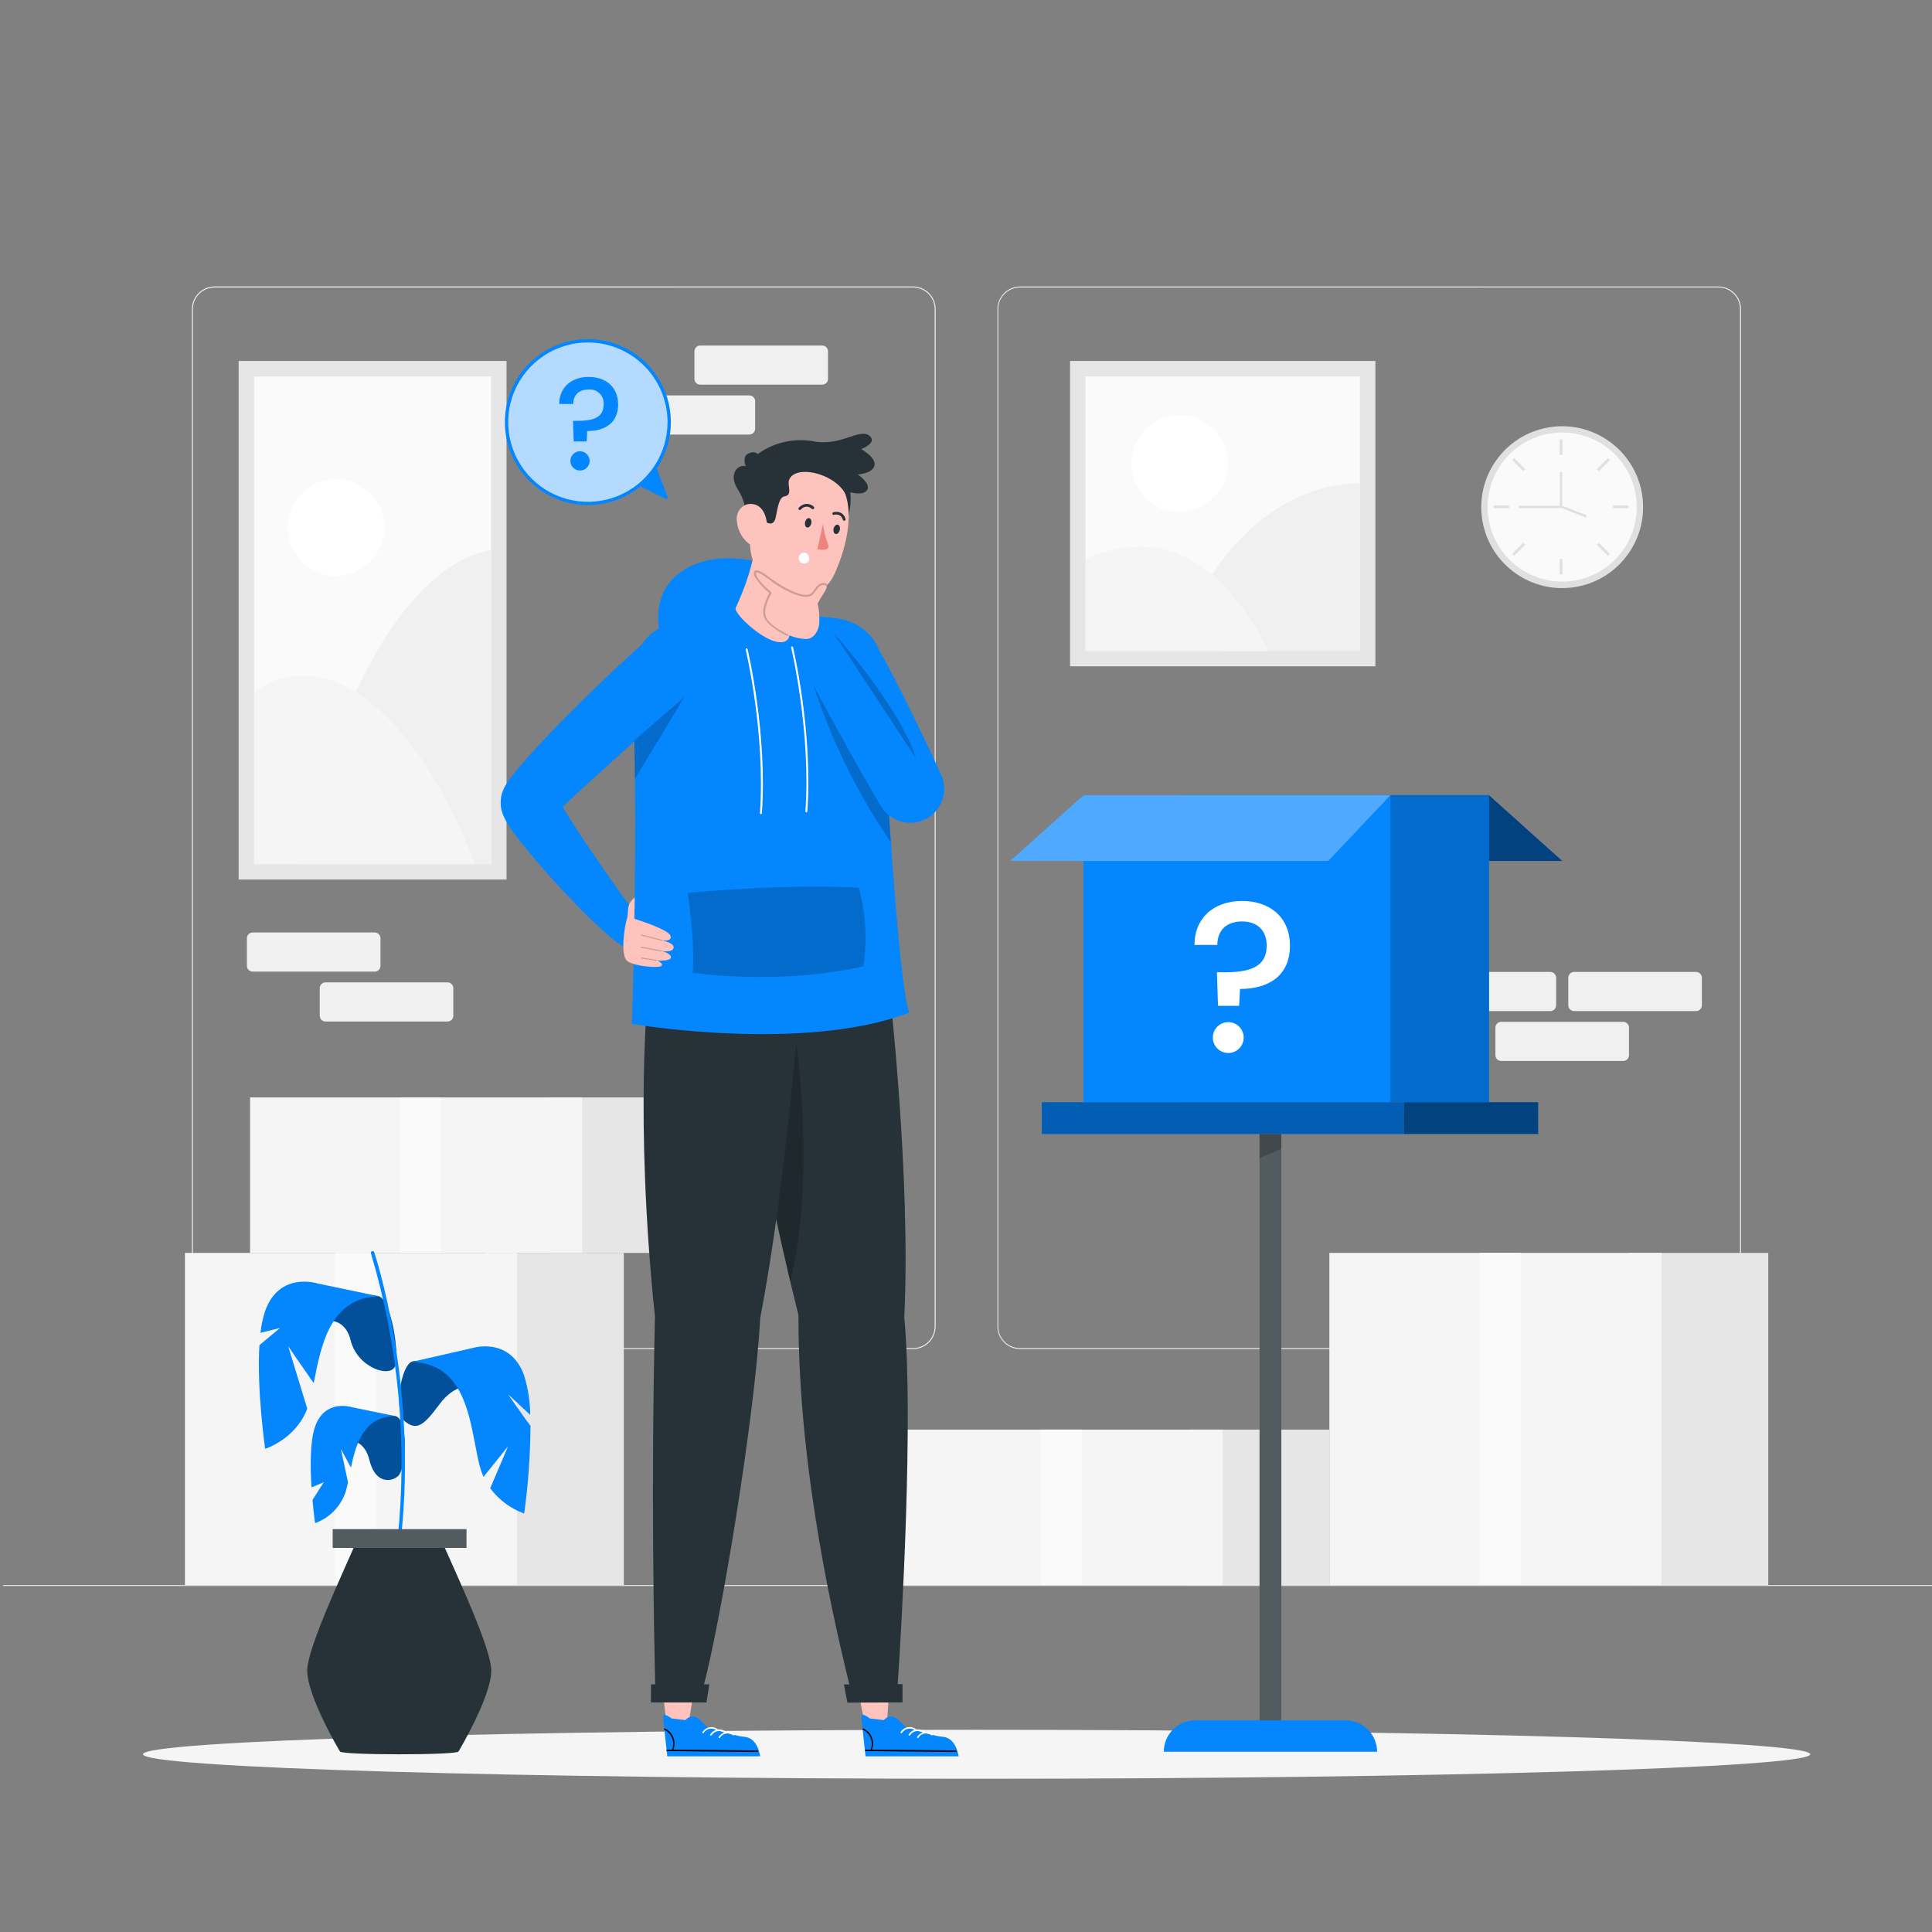 <svg width="500" height="500" viewBox="0 0 500 500" fill="none" xmlns="http://www.w3.org/2000/svg">
<rect x="0" y="0" width="500" height="500" fill="#808080" stroke="none"/>
<g clip-path="url(#clip0_840_2769)">
<path d="M444.71 349.14H264C262.447 349.137 260.958 348.519 259.859 347.421C258.761 346.322 258.143 344.833 258.14 343.28V80C258.145 78.448 258.765 76.962 259.863 75.866C260.961 74.769 262.448 74.153 264 74.15H444.71C446.262 74.153 447.749 74.769 448.847 75.866C449.945 76.962 450.565 78.448 450.57 80V343.28C450.567 344.833 449.949 346.322 448.851 347.421C447.752 348.519 446.263 349.137 444.71 349.14ZM264 74.4C263.261 74.395 262.528 74.535 261.843 74.814C261.159 75.093 260.536 75.505 260.011 76.025C259.486 76.546 259.069 77.165 258.784 77.847C258.499 78.529 258.351 79.261 258.35 80V343.28C258.35 344.768 258.941 346.195 259.993 347.247C261.045 348.299 262.472 348.89 263.96 348.89H444.71C446.198 348.89 447.625 348.299 448.677 347.247C449.729 346.195 450.32 344.768 450.32 343.28V80C450.32 78.512 449.729 77.085 448.677 76.033C447.625 74.981 446.198 74.39 444.71 74.39L264 74.4Z" fill="#F0F0F0"/>
<path d="M236.28 349.14H55.53C53.977 349.137 52.488 348.519 51.389 347.421C50.291 346.322 49.673 344.834 49.67 343.28V80C49.673 78.447 50.291 76.958 51.389 75.859C52.488 74.761 53.977 74.143 55.53 74.14H236.28C237.833 74.143 239.322 74.761 240.421 75.859C241.519 76.958 242.137 78.447 242.14 80V343.28C242.137 344.834 241.519 346.322 240.421 347.421C239.322 348.519 237.833 349.137 236.28 349.14ZM55.53 74.4C54.044 74.4 52.618 74.99 51.567 76.04C50.515 77.09 49.923 78.514 49.92 80V343.28C49.92 344.768 50.511 346.195 51.563 347.247C52.615 348.299 54.042 348.89 55.53 348.89H236.28C237.768 348.89 239.195 348.299 240.247 347.247C241.299 346.195 241.89 344.768 241.89 343.28V80C241.89 78.512 241.299 77.085 240.247 76.033C239.195 74.981 237.768 74.39 236.28 74.39L55.53 74.4Z" fill="#F0F0F0"/>
<path d="M500.79 410.21H0.79V410.46H500.79V410.21Z" fill="#E0E0E0"/>
<path d="M181.22 99.55H212.79C213.618 99.55 214.29 98.879 214.29 98.05V90.92C214.29 90.092 213.618 89.42 212.79 89.42H181.22C180.392 89.42 179.72 90.092 179.72 90.92V98.05C179.72 98.879 180.392 99.55 181.22 99.55Z" fill="#F0F0F0"/>
<path d="M162.36 112.46H193.93C194.758 112.46 195.43 111.788 195.43 110.96V103.83C195.43 103.002 194.758 102.33 193.93 102.33H162.36C161.532 102.33 160.86 103.002 160.86 103.83V110.96C160.86 111.788 161.532 112.46 162.36 112.46Z" fill="#F0F0F0"/>
<path d="M96.97 241.32H65.4C64.572 241.32 63.9 241.992 63.9 242.82V249.95C63.9 250.779 64.572 251.45 65.4 251.45H96.97C97.799 251.45 98.47 250.779 98.47 249.95V242.82C98.47 241.992 97.799 241.32 96.97 241.32Z" fill="#F0F0F0"/>
<path d="M115.82 254.24H84.25C83.422 254.24 82.75 254.912 82.75 255.74V262.87C82.75 263.699 83.422 264.37 84.25 264.37H115.82C116.648 264.37 117.32 263.699 117.32 262.87V255.74C117.32 254.912 116.648 254.24 115.82 254.24Z" fill="#F0F0F0"/>
<path d="M401.23 251.54H369.66C368.832 251.54 368.16 252.212 368.16 253.04V260.17C368.16 260.998 368.832 261.67 369.66 261.67H401.23C402.059 261.67 402.73 260.998 402.73 260.17V253.04C402.73 252.212 402.059 251.54 401.23 251.54Z" fill="#F0F0F0"/>
<path d="M438.94 251.54H407.37C406.542 251.54 405.87 252.212 405.87 253.04V260.17C405.87 260.998 406.542 261.67 407.37 261.67H438.94C439.769 261.67 440.44 260.998 440.44 260.17V253.04C440.44 252.212 439.769 251.54 438.94 251.54Z" fill="#F0F0F0"/>
<path d="M420.08 264.45H388.51C387.682 264.45 387.01 265.122 387.01 265.95V273.08C387.01 273.909 387.682 274.58 388.51 274.58H420.08C420.908 274.58 421.58 273.909 421.58 273.08V265.95C421.58 265.122 420.908 264.45 420.08 264.45Z" fill="#F0F0F0"/>
<path d="M457.62 324.25H421.55V410.21H457.62V324.25Z" fill="#E6E6E6"/>
<path d="M430 324.25H344.04V410.21H430V324.25Z" fill="#F5F5F5"/>
<path d="M393.53 324.25H382.91V409.96H393.53V324.25Z" fill="#FAFAFA"/>
<path d="M161.44 324.25H125.37V410.21H161.44V324.25Z" fill="#E6E6E6"/>
<path d="M133.82 324.25H47.86V410.21H133.82V324.25Z" fill="#F5F5F5"/>
<path d="M97.34 324.25H86.72V409.96H97.34V324.25Z" fill="#FAFAFA"/>
<path d="M344.05 369.98H307.98V410.22H344.05V369.98Z" fill="#E6E6E6"/>
<path d="M316.43 369.98H230.47V410.22H316.43V369.98Z" fill="#F5F5F5"/>
<path d="M279.96 369.98H269.34V410.1H279.96V369.98Z" fill="#FAFAFA"/>
<path d="M178.29 284.01H142.22V324.25H178.29V284.01Z" fill="#E6E6E6"/>
<path d="M150.68 284.01H64.72V324.25H150.68V284.01Z" fill="#F5F5F5"/>
<path d="M114.2 284.01H103.58V324.13H114.2V284.01Z" fill="#FAFAFA"/>
<path d="M355.95 93.42H276.93V172.44H355.95V93.42Z" fill="#E6E6E6"/>
<path d="M351.95 168.44V97.42H280.93V168.44H351.95Z" fill="#FAFAFA"/>
<path d="M311.68 152.31C311.68 152.31 324.68 125.57 351.95 125.04V168.44H316.44L311.68 152.31Z" fill="#F0F0F0"/>
<path d="M280.93 144.8C280.93 144.8 292.65 138.65 304.57 143.17C319.57 148.83 328.22 168.44 328.22 168.44H280.93V144.8Z" fill="#F5F5F5"/>
<path d="M305.29 132.46C312.21 132.46 317.82 126.85 317.82 119.93C317.82 113.01 312.21 107.4 305.29 107.4C298.37 107.4 292.76 113.01 292.76 119.93C292.76 126.85 298.37 132.46 305.29 132.46Z" fill="white"/>
<path d="M131.09 93.42H61.76V227.63H131.09V93.42Z" fill="#E6E6E6"/>
<path d="M127.09 223.63L127.09 97.42H65.76V223.63H127.09Z" fill="#FAFAFA"/>
<path d="M87 149.06C93.92 149.06 99.53 143.45 99.53 136.53C99.53 129.61 93.92 124 87 124C80.08 124 74.47 129.61 74.47 136.53C74.47 143.45 80.08 149.06 87 149.06Z" fill="white"/>
<path d="M77.23 223.63C77.23 223.63 92.75 149 127.09 142.3V223.63H77.23Z" fill="#F0F0F0"/>
<path d="M65.76 179.34C65.76 179.34 73.66 171.72 86.18 176.28C109.7 184.83 122.83 223.63 122.83 223.63H65.76V179.34Z" fill="#F5F5F5"/>
<path d="M406.86 152.038C418.337 150.618 426.491 140.163 425.071 128.686C423.652 117.209 413.197 109.055 401.72 110.474C390.242 111.894 382.089 122.349 383.508 133.826C384.927 145.304 395.382 153.457 406.86 152.038Z" fill="#E0E0E0"/>
<path d="M423.077 135.618C425.505 125.245 419.063 114.868 408.69 112.441C398.316 110.013 387.939 116.455 385.512 126.828C383.085 137.202 389.526 147.579 399.9 150.006C410.273 152.433 420.65 145.992 423.077 135.618Z" fill="#FAFAFA"/>
<path d="M404.35 113.7H403.63V117.72H404.35V113.7Z" fill="#E0E0E0"/>
<path d="M404.35 144.63H403.63V148.65H404.35V144.63Z" fill="#E0E0E0"/>
<path d="M390.53 130.82H386.51V131.54H390.53V130.82Z" fill="#E0E0E0"/>
<path d="M421.47 130.82H417.45V131.54H421.47V130.82Z" fill="#E0E0E0"/>
<path d="M416.116 118.593L413.273 121.436L413.782 121.945L416.625 119.103L416.116 118.593Z" fill="#E0E0E0"/>
<path d="M394.219 140.45L391.378 143.294L391.887 143.803L394.729 140.959L394.219 140.45Z" fill="#E0E0E0"/>
<path d="M391.89 118.575L391.381 119.084L394.224 121.927L394.733 121.417L391.89 118.575Z" fill="#E0E0E0"/>
<path d="M413.774 140.47L413.265 140.979L416.107 143.822L416.616 143.313L413.774 140.47Z" fill="#E0E0E0"/>
<path d="M403.844 130.689L403.617 131.266L410.438 133.951L410.665 133.374L403.844 130.689Z" fill="#E0E0E0"/>
<path d="M404.3 131.49H393.05V130.87H403.68V122.14H404.3V131.49Z" fill="#E0E0E0"/>
<path d="M468.48 454C468.48 457.5 371.89 460.34 252.74 460.34C133.59 460.34 37 457.52 37 454C37 450.48 133.59 447.67 252.74 447.67C371.89 447.67 468.48 450.52 468.48 454Z" fill="#F5F5F5"/>
<path d="M385.33 205.79L404.3 222.81H321.99L305.91 205.79H385.33Z" fill="#0486FF"/>
<path opacity="0.5" d="M385.33 205.79L404.3 222.81H321.99L305.91 205.79H385.33Z" fill="black"/>
<path d="M385.37 205.79H305.91V285.25H385.37V205.79Z" fill="#0486FF"/>
<path opacity="0.2" d="M385.37 205.79H305.91V285.25H385.37V205.79Z" fill="black"/>
<path d="M359.85 205.79H280.39V285.25H359.85V205.79Z" fill="#0486FF"/>
<path d="M280.42 205.79L261.45 222.81H343.76L359.84 205.79H280.42Z" fill="#0486FF"/>
<path opacity="0.3" d="M280.42 205.79L261.45 222.81H343.76L359.84 205.79H280.42Z" fill="white"/>
<path d="M321.41 233.17C328.81 233.17 333.84 237.53 333.84 244.72C333.84 252.51 328.32 255.94 320.91 255.94L320.69 260.31H315.22L314.94 251.63H316.76C323.01 251.63 327.82 250.52 327.82 244.72C327.82 240.85 325.44 238.47 321.46 238.47C317.48 238.47 315.05 240.68 315.05 244.55H309.14C309.08 237.86 313.89 233.17 321.41 233.17ZM317.87 272.52C317.079 272.52 316.305 272.285 315.648 271.846C314.99 271.406 314.477 270.782 314.174 270.051C313.872 269.32 313.792 268.515 313.947 267.74C314.101 266.964 314.482 266.251 315.042 265.691C315.601 265.132 316.314 264.751 317.09 264.597C317.865 264.442 318.67 264.522 319.401 264.824C320.132 265.127 320.756 265.64 321.196 266.298C321.635 266.955 321.87 267.729 321.87 268.52C321.87 269.581 321.449 270.598 320.698 271.348C319.948 272.098 318.931 272.52 317.87 272.52Z" fill="white"/>
<path d="M363.28 285.25H269.62V293.48H363.28V285.25Z" fill="#0486FF"/>
<path opacity="0.3" d="M363.28 285.25H269.62V293.48H363.28V285.25Z" fill="black"/>
<path d="M398.07 285.25H363.28V293.48H398.07V285.25Z" fill="#0486FF"/>
<path opacity="0.5" d="M398.07 285.25H363.28V293.48H398.07V285.25Z" fill="black"/>
<path d="M331.61 293.48H325.97V448.37H331.61V293.48Z" fill="#263238"/>
<path opacity="0.2" d="M331.61 293.48H325.97V448.37H331.61V293.48Z" fill="white"/>
<path opacity="0.2" d="M331.61 297.33L325.97 299.67V293.48H331.61V297.33Z" fill="black"/>
<path d="M309.33 445.22H348.26C350.416 445.22 352.484 446.077 354.009 447.601C355.533 449.126 356.39 451.194 356.39 453.35H301.19C301.19 452.282 301.401 451.224 301.81 450.237C302.219 449.25 302.819 448.353 303.575 447.598C304.331 446.843 305.228 446.244 306.216 445.836C307.203 445.428 308.261 445.219 309.33 445.22Z" fill="#0486FF"/>
<path d="M87 373.05C87 373.05 93.82 370.56 95.59 377.78C97.36 385 102.41 383.15 103.37 381.56C105.26 378.44 105.52 367.15 102.28 366.47C98.35 365.65 88.31 369.75 87 373.05Z" fill="#0486FF"/>
<g opacity="0.4">
<path d="M87 373.05C87 373.05 93.82 370.56 95.59 377.78C97.36 385 102.41 383.15 103.37 381.56C105.26 378.44 105.52 367.15 102.28 366.47C98.35 365.65 88.31 369.75 87 373.05Z" fill="black"/>
</g>
<path d="M102.23 366.47C94.23 366.58 92.11 373.61 90.82 379.81L88.22 375L90.06 383.62C89.86 384.57 89.66 385.44 89.42 386.19C88.789 388.026 87.754 389.698 86.393 391.083C85.031 392.467 83.376 393.529 81.55 394.19C81.55 394.19 81.19 391.71 80.87 388.19L83.79 383.61L80.62 384.94C80.27 379.48 80.22 372.94 81.55 369.17C84.12 361.94 91.02 364.17 91.02 364.17L102.23 366.47Z" fill="#0486FF"/>
<path d="M122.17 358.88C122.17 358.88 117.97 357.61 113.57 363.62C109.34 369.4 107.65 370.08 104.78 367.83C101.91 365.58 103.64 352.98 106.89 352.3C110.76 351.49 120.8 355.59 122.17 358.88Z" fill="#0486FF"/>
<g opacity="0.4">
<path d="M122.17 358.88C122.17 358.88 117.97 357.61 113.57 363.62C109.34 369.4 107.65 370.08 104.78 367.83C101.91 365.58 103.64 352.98 106.89 352.3C110.76 351.49 120.8 355.59 122.17 358.88Z" fill="black"/>
</g>
<path d="M135.66 391.71C132.153 390.427 129.095 388.151 126.86 385.16L131.49 374.3L125.14 382.21C124.861 381.603 124.624 380.978 124.43 380.34C121.68 371.63 122.24 352.71 106.43 352.48L122.16 348.9C122.16 348.9 132 345.72 135.67 356.04C136.659 359.327 137.184 362.737 137.23 366.17L131.5 360.87C131.5 360.87 135.5 366.63 137.29 369.03C137.243 376.617 136.699 384.194 135.66 391.71Z" fill="#0486FF"/>
<path d="M82.15 342.12C82.15 342.12 88.98 339.63 90.75 346.86C92.52 354.09 101.4 356.86 102.32 353.32C103.32 349.55 101.14 336.12 97.89 335.44C94 334.63 83.52 338.83 82.15 342.12Z" fill="#0486FF"/>
<g opacity="0.4">
<path d="M82.15 342.12C82.15 342.12 88.98 339.63 90.75 346.86C92.52 354.09 101.4 356.86 102.32 353.32C103.32 349.55 101.14 336.12 97.89 335.44C94 334.63 83.52 338.83 82.15 342.12Z" fill="black"/>
</g>
<path d="M98.18 335.5C85.25 335.69 83.08 348.5 81.18 357.95L74.59 348.44C74.67 348.72 78.16 360.06 79.52 364.55C76.52 372.49 68.62 374.95 68.62 374.95C68.62 374.95 66.43 359.78 67.13 348.13L72.47 343.68L67.42 344.93C67.613 343.008 68.015 341.114 68.62 339.28C72.29 328.97 82.14 332.15 82.14 332.15L98.18 335.5Z" fill="#0486FF"/>
<path d="M103.32 398.65C103.201 398.635 103.093 398.574 103.019 398.481C102.944 398.387 102.909 398.269 102.92 398.15C105.476 373.341 103.124 348.271 96 324.37C95.962 324.256 95.969 324.131 96.022 324.023C96.074 323.914 96.167 323.831 96.28 323.79C96.394 323.755 96.517 323.765 96.624 323.82C96.73 323.874 96.811 323.967 96.85 324.08C96.97 324.41 108.25 358.2 103.75 398.25C103.738 398.357 103.688 398.456 103.609 398.53C103.53 398.603 103.428 398.646 103.32 398.65Z" fill="#0486FF"/>
<path d="M120.72 395.75H86.11V400.6H120.72V395.75Z" fill="#263238"/>
<path opacity="0.2" d="M120.72 395.75H86.11V400.6H120.72V395.75Z" fill="white"/>
<path d="M115.13 400.6H91.51C88.68 407.18 79.51 426.6 79.51 432.33C79.51 439.12 87.97 453.26 87.97 453.26C87.97 454.26 118.68 454.26 118.68 453.26C118.68 453.26 127.14 439.12 127.14 432.33C127.14 426.6 118 407.18 115.13 400.6Z" fill="#263238"/>
<path d="M152.15 130.29C163.775 130.29 173.2 120.866 173.2 109.24C173.2 97.614 163.775 88.19 152.15 88.19C140.524 88.19 131.1 97.614 131.1 109.24C131.1 120.866 140.524 130.29 152.15 130.29Z" fill="#0486FF"/>
<g opacity="0.7">
<path d="M152.15 130.29C163.775 130.29 173.2 120.866 173.2 109.24C173.2 97.614 163.775 88.19 152.15 88.19C140.524 88.19 131.1 97.614 131.1 109.24C131.1 120.866 140.524 130.29 152.15 130.29Z" fill="white"/>
</g>
<path d="M152.15 130.72C147.901 130.722 143.747 129.464 140.214 127.105C136.68 124.746 133.925 121.392 132.298 117.467C130.671 113.542 130.244 109.223 131.071 105.055C131.899 100.888 133.944 97.06 136.948 94.055C139.951 91.05 143.779 89.003 147.946 88.173C152.113 87.344 156.432 87.768 160.358 89.394C164.283 91.019 167.638 93.772 169.999 97.305C172.36 100.838 173.62 104.991 173.62 109.24C173.615 114.933 171.351 120.392 167.326 124.419C163.301 128.446 157.843 130.712 152.15 130.72ZM152.15 88.63C148.071 88.628 144.083 89.836 140.69 92.101C137.298 94.366 134.653 97.586 133.091 101.354C131.53 105.122 131.12 109.269 131.916 113.27C132.711 117.271 134.675 120.946 137.559 123.83C140.444 126.715 144.119 128.679 148.12 129.474C152.12 130.269 156.267 129.86 160.035 128.298C163.804 126.736 167.024 124.092 169.289 120.699C171.554 117.307 172.762 113.319 172.76 109.24C172.752 103.776 170.578 98.538 166.715 94.675C162.851 90.812 157.614 88.638 152.15 88.63Z" fill="#0486FF"/>
<path d="M152.32 97.55C156.87 97.55 159.97 100.23 159.97 104.66C159.97 109.45 156.57 111.56 151.97 111.56L151.83 114.25H148.47L148.3 108.91H149.42C153.26 108.91 156.22 108.23 156.22 104.66C156.264 104.138 156.192 103.613 156.01 103.122C155.828 102.631 155.54 102.186 155.167 101.819C154.794 101.451 154.345 101.17 153.851 100.996C153.357 100.822 152.831 100.758 152.31 100.81C149.89 100.81 148.36 102.17 148.36 104.55H144.72C144.73 100.44 147.69 97.55 152.32 97.55ZM150.14 121.77C149.646 121.778 149.161 121.638 148.746 121.37C148.331 121.101 148.006 120.715 147.811 120.261C147.617 119.806 147.562 119.305 147.653 118.819C147.745 118.333 147.978 117.886 148.325 117.534C148.672 117.181 149.115 116.94 149.599 116.841C150.083 116.742 150.586 116.789 151.043 116.976C151.501 117.163 151.892 117.482 152.167 117.892C152.443 118.303 152.59 118.786 152.59 119.28C152.595 119.605 152.536 119.928 152.415 120.23C152.294 120.532 152.115 120.806 151.887 121.038C151.659 121.27 151.387 121.454 151.087 121.58C150.787 121.705 150.465 121.77 150.14 121.77Z" fill="#0486FF"/>
<path d="M165.31 125.66L172.18 129.07C172.259 129.113 172.349 129.13 172.438 129.119C172.527 129.109 172.61 129.07 172.677 129.01C172.743 128.949 172.788 128.869 172.807 128.781C172.825 128.694 172.816 128.602 172.78 128.52L169.78 120.73C168.556 122.596 167.047 124.259 165.31 125.66Z" fill="#0486FF"/>
<path d="M170.77 164C171.77 168.84 212.89 166.92 210.97 160.67C210.539 159.557 210.038 158.471 209.47 157.42C206.8 151.67 202.35 144.42 187.98 144.49C179.33 144.52 167.94 149.75 170.77 164Z" fill="#0486FF"/>
<path d="M221.75 435.85L223.86 446.51H229.49L230.25 435.85H221.75Z" fill="#FFC3BD"/>
<path d="M228.75 445.16C229.034 444.803 229.412 444.533 229.841 444.379C230.271 444.225 230.734 444.195 231.18 444.29C232.53 444.74 234.3 446.96 234.3 446.96C234.3 446.96 241.65 449.32 243.64 449.44C245.63 449.56 247.36 450.68 248.1 454.53H224C224 454.53 223.05 445.84 222.9 444.36C222.75 442.88 225.11 444.73 225.11 444.73L228.75 445.16Z" fill="#0486FF"/>
<path d="M247.39 453.38H243.05L224.05 453.18C223.81 453.18 223.81 452.8 224.05 452.81H225.33C225.325 452.794 225.325 452.776 225.33 452.76C225.705 451.816 225.707 450.765 225.336 449.82C224.964 448.875 224.247 448.106 223.33 447.67C223.309 447.658 223.291 447.643 223.276 447.624C223.261 447.605 223.25 447.583 223.243 447.56C223.237 447.537 223.235 447.512 223.238 447.488C223.241 447.464 223.248 447.441 223.26 447.42C223.272 447.399 223.288 447.381 223.307 447.366C223.326 447.351 223.347 447.34 223.371 447.333C223.394 447.327 223.418 447.325 223.442 447.328C223.466 447.331 223.489 447.338 223.51 447.35C224.489 447.824 225.253 448.649 225.651 449.66C226.049 450.672 226.053 451.796 225.66 452.81H228.33L247.33 453.01C247.63 453 247.63 453.39 247.39 453.38Z" fill="black"/>
<path d="M233.45 448.47C233.622 448.189 233.852 447.947 234.125 447.76C234.397 447.574 234.706 447.447 235.031 447.389C235.356 447.33 235.69 447.341 236.01 447.421C236.33 447.5 236.63 447.647 236.89 447.85C237.08 447.99 237.27 447.67 237.08 447.53C236.777 447.293 236.426 447.123 236.052 447.032C235.678 446.941 235.289 446.93 234.91 447.001C234.532 447.072 234.173 447.223 233.857 447.443C233.542 447.664 233.277 447.949 233.08 448.28C232.94 448.48 233.26 448.67 233.4 448.47H233.45Z" fill="white"/>
<path d="M235.52 449.1C235.692 448.818 235.921 448.575 236.193 448.388C236.465 448.2 236.774 448.073 237.099 448.013C237.424 447.954 237.758 447.964 238.078 448.042C238.399 448.121 238.7 448.267 238.96 448.47C239.16 448.62 239.34 448.3 239.15 448.15C238.846 447.913 238.495 447.744 238.121 447.654C237.746 447.563 237.357 447.553 236.978 447.625C236.6 447.697 236.241 447.849 235.926 448.071C235.61 448.292 235.346 448.578 235.15 448.91C235.01 449.11 235.34 449.29 235.47 449.1H235.52Z" fill="white"/>
<path d="M237.67 449.72C237.841 449.439 238.07 449.197 238.342 449.011C238.614 448.824 238.922 448.698 239.246 448.639C239.57 448.58 239.903 448.591 240.222 448.671C240.542 448.75 240.841 448.897 241.1 449.1C241.3 449.24 241.48 448.92 241.29 448.78C240.988 448.55 240.641 448.387 240.271 448.3C239.902 448.214 239.518 448.206 239.145 448.278C238.772 448.349 238.419 448.499 238.108 448.716C237.797 448.934 237.535 449.215 237.34 449.54C237.21 449.73 237.53 449.92 237.67 449.72Z" fill="white"/>
<path d="M171.34 435.93L172.51 446.51H178.14L179.83 435.93H171.34Z" fill="#FFC3BD"/>
<path d="M177.4 445.16C177.682 444.804 178.059 444.534 178.486 444.38C178.914 444.227 179.376 444.195 179.82 444.29C181.18 444.74 182.95 446.96 182.95 446.96C182.95 446.96 190.3 449.32 192.29 449.44C194.28 449.56 196.01 450.68 196.75 454.53H172.69C172.69 454.53 171.74 445.84 171.59 444.36C171.44 442.88 173.8 444.73 173.8 444.73L177.4 445.16Z" fill="#0486FF"/>
<path d="M196 453.38H191.66L172.66 453.18C172.42 453.18 172.42 452.8 172.66 452.81H173.94C173.935 452.794 173.935 452.776 173.94 452.76C174.315 451.816 174.317 450.765 173.946 449.82C173.574 448.875 172.857 448.106 171.94 447.67C171.919 447.658 171.901 447.643 171.886 447.624C171.871 447.605 171.86 447.583 171.853 447.56C171.847 447.537 171.845 447.512 171.848 447.488C171.851 447.464 171.858 447.441 171.87 447.42C171.882 447.399 171.898 447.381 171.917 447.366C171.936 447.351 171.957 447.34 171.981 447.333C172.004 447.327 172.028 447.325 172.052 447.328C172.076 447.331 172.099 447.338 172.12 447.35C173.098 447.824 173.863 448.649 174.261 449.66C174.659 450.672 174.663 451.796 174.27 452.81H176.94L195.94 453.01C196.28 453 196.28 453.39 196 453.38Z" fill="black"/>
<path d="M182.1 448.47C182.272 448.189 182.502 447.947 182.775 447.76C183.047 447.574 183.356 447.447 183.681 447.389C184.006 447.33 184.339 447.341 184.66 447.421C184.98 447.5 185.28 447.647 185.54 447.85C185.73 447.99 185.92 447.67 185.73 447.53C185.429 447.3 185.082 447.136 184.713 447.049C184.344 446.961 183.96 446.953 183.588 447.023C183.215 447.094 182.861 447.243 182.55 447.459C182.238 447.676 181.976 447.956 181.78 448.28C181.64 448.48 181.96 448.67 182.1 448.47Z" fill="white"/>
<path d="M184.17 449.1C184.342 448.818 184.571 448.575 184.843 448.388C185.115 448.2 185.424 448.073 185.749 448.013C186.074 447.954 186.407 447.964 186.728 448.042C187.049 448.121 187.35 448.267 187.61 448.47C187.8 448.62 187.99 448.3 187.8 448.15C187.496 447.913 187.145 447.744 186.771 447.654C186.396 447.563 186.007 447.553 185.628 447.625C185.25 447.697 184.891 447.849 184.575 448.071C184.26 448.292 183.996 448.578 183.8 448.91C183.66 449.11 183.99 449.29 184.12 449.1H184.17Z" fill="white"/>
<path d="M186.32 449.72C186.491 449.439 186.72 449.197 186.992 449.011C187.264 448.824 187.572 448.698 187.896 448.639C188.22 448.58 188.553 448.591 188.872 448.671C189.192 448.75 189.491 448.897 189.75 449.1C189.95 449.24 190.13 448.92 189.94 448.78C189.638 448.55 189.291 448.387 188.921 448.3C188.552 448.214 188.168 448.206 187.795 448.278C187.423 448.349 187.069 448.499 186.758 448.716C186.447 448.934 186.185 449.215 185.99 449.54C185.86 449.73 186.18 449.92 186.32 449.72Z" fill="white"/>
<path d="M219.88 436.23H232.31C233.39 420.23 236.43 367.16 234.03 340.9C235.76 304.47 230.19 256.12 230.19 256.12H190.8C190.8 256.12 193.69 288.48 206.64 340.38C206.55 381.5 216.59 422.61 219.88 436.23Z" fill="#263238"/>
<path opacity="0.2" d="M204.52 331.66C211.64 302.57 205.39 264.86 205.39 264.86L199.24 307.94L204.52 331.66Z" fill="black"/>
<path d="M218.4 435.92L219.31 440.64L233.57 440.58V435.85L218.4 435.92Z" fill="#263238"/>
<path d="M169.57 436.69H182C186.43 420.22 195.33 367.26 196.75 341C203.8 304.57 207.17 256.12 207.17 256.12H167.78C167.78 256.12 164.11 288.85 169.5 340.75C168.45 386 169.28 422.61 169.57 436.69Z" fill="#263238"/>
<path d="M168.48 435.9L168.45 440.59H182.82L183.58 435.91L168.48 435.9Z" fill="#263238"/>
<path d="M235.34 262.06C208 272.56 163.51 265 163.51 265C164.04 251.64 164.51 225.18 164.32 203.19C164.32 202.68 164.32 202.19 164.32 201.66C164.32 198.54 164.24 195.52 164.18 192.66C164.18 192.31 164.18 191.96 164.18 191.66C164 186 163.81 181 163.55 177C163.05 169.51 167.12 162.54 174.55 161.29C176.8 160.91 179.23 160.58 181.76 160.29L183.59 160.1C190.817 159.393 198.081 159.129 205.34 159.31H206.39H206.95H207.86C210.99 159.44 213.96 159.67 216.62 160.02C222.62 160.8 228.03 165.57 228.13 171.67C228.22 177.26 228.77 189.06 229.56 202.37C229.86 207.37 230.2 212.68 230.56 217.9C232 238.55 233.8 258.47 235.34 262.06Z" fill="#0486FF"/>
<path d="M165.63 237.61C165.587 237.6 165.543 237.6 165.5 237.61L161.5 245.04L160.74 244.61L160.55 244.49L160.43 244.41L160.21 244.25L159.75 243.93L159.38 243.65C158.87 243.27 158.46 242.93 158.02 242.57C157.19 241.86 156.4 241.16 155.63 240.45C154.1 239.04 152.63 237.63 151.17 236.2C148.29 233.31 145.5 230.37 142.79 227.35C140.08 224.33 137.43 221.24 134.79 217.93C134.14 217.1 133.48 216.24 132.79 215.32C132.46 214.84 132.14 214.4 131.79 213.85C131.44 213.3 131.11 212.76 130.72 212.03L130.41 211.37L130.25 211.04L130.03 210.43L129.84 209.79C129.734 209.445 129.664 209.09 129.63 208.73C129.554 208.066 129.554 207.395 129.63 206.73L129.69 206.24C129.69 206.09 129.75 205.9 129.77 205.84L129.92 205.31C130.034 204.95 130.168 204.596 130.32 204.25L130.55 203.75L130.68 203.5L130.73 203.41L131.16 202.7C131.5 202.16 131.66 201.95 131.88 201.64C132.73 200.47 133.41 199.64 134.12 198.79C136.91 195.5 139.67 192.59 142.46 189.64C145.25 186.69 148.07 183.86 150.94 181.07C156.65 175.44 162.45 169.97 168.5 164.7L179.94 177.28C174.25 182.73 168.38 188.06 162.53 193.34L153.79 201.26C150.99 203.77 148.17 206.36 145.64 208.84C145.84 209.2 146.05 209.56 146.27 209.92C148.21 213.12 150.41 216.37 152.57 219.61C154.73 222.85 156.99 226.08 159.25 229.25C160.37 230.85 161.5 232.43 162.65 233.96C163.22 234.73 163.8 235.46 164.36 236.17L165.15 237.17L165.46 237.54L165.63 237.61Z" fill="#0486FF"/>
<path d="M196.9 210.69C196.867 210.688 196.835 210.679 196.806 210.664C196.776 210.649 196.75 210.628 196.729 210.603C196.708 210.578 196.691 210.549 196.681 210.517C196.671 210.486 196.667 210.453 196.67 210.42C198.13 189.81 193.03 168.32 192.98 168.11C192.964 168.045 192.975 167.976 193.009 167.919C193.044 167.862 193.1 167.821 193.165 167.805C193.23 167.789 193.299 167.8 193.356 167.834C193.413 167.869 193.454 167.925 193.47 167.99C193.52 168.21 198.64 189.76 197.17 210.46C197.168 210.493 197.159 210.525 197.144 210.554C197.129 210.584 197.108 210.61 197.083 210.631C197.058 210.653 197.029 210.669 196.997 210.679C196.966 210.689 196.933 210.693 196.9 210.69Z" fill="white"/>
<path d="M208.67 210.22C208.606 210.215 208.546 210.185 208.503 210.137C208.46 210.088 208.437 210.025 208.44 209.96C209.9 189.34 204.81 167.86 204.76 167.65C204.747 167.617 204.74 167.581 204.742 167.545C204.743 167.51 204.752 167.474 204.768 167.442C204.785 167.41 204.807 167.382 204.835 167.36C204.863 167.337 204.896 167.321 204.931 167.313C204.966 167.304 205.002 167.303 205.037 167.309C205.072 167.316 205.106 167.33 205.135 167.351C205.165 167.371 205.189 167.398 205.207 167.429C205.225 167.46 205.237 167.494 205.24 167.53C205.29 167.74 210.41 189.3 208.94 209.99C208.938 210.023 208.929 210.055 208.914 210.084C208.899 210.114 208.878 210.14 208.853 210.161C208.828 210.183 208.799 210.199 208.768 210.209C208.736 210.219 208.703 210.223 208.67 210.22Z" fill="white"/>
<path opacity="0.2" d="M230.55 218C220.274 202.993 212.647 186.335 208 168.75L229.56 202.47C229.84 207.51 230.18 212.78 230.55 218Z" fill="black"/>
<path opacity="0.2" d="M178 231.06C178 231.06 179.94 244.18 179.25 251.73C179.25 251.73 200.79 255.11 223.46 250.09C224.476 243.293 224.063 236.359 222.25 229.73C208.93 229.06 194 229.68 178 231.06Z" fill="black"/>
<path d="M210.55 117.55C208.447 116.781 206.207 116.451 203.971 116.582C201.735 116.713 199.55 117.301 197.55 118.31C194.92 119.68 192.64 121.77 192.7 124.91C192.83 132.24 194.87 144.49 194.87 144.49L219.6 133.31C219.6 133.31 221.4 127.18 218.51 123.31C216.527 120.603 213.742 118.588 210.55 117.55Z" fill="#263238"/>
<path d="M192.78 132.58C192.78 132.58 193.32 130.46 190.86 126.5C188.4 122.54 191.1 120.09 192.98 120.65C192.98 120.65 191.98 118.22 193.64 117.39C195.3 116.56 196.1 117.5 196.1 117.5C198.177 116.002 200.536 114.939 203.035 114.375C205.534 113.811 208.121 113.759 210.64 114.22C217.39 115.56 222.37 110.85 224.88 112.68C227.39 114.51 222.88 116.23 222.88 116.23C222.88 116.23 226.88 118.46 226.3 120.54C225.72 122.62 221.96 122.78 221.96 122.78C221.96 122.78 225.81 125.34 224.24 127.04C222.67 128.74 217.77 126.68 217.77 126.68C217.77 126.68 198.3 126.58 192.78 132.58Z" fill="#263238"/>
<path d="M205.65 153.6C205.647 153.627 205.647 153.654 205.65 153.68L204.09 157.74C203.914 158.569 203.81 159.413 203.78 160.26C203.762 160.928 203.792 161.596 203.87 162.26C204.65 163.62 204.78 166.52 201.52 166.18C197.4 165.76 190.42 159.3 190.34 157.45C192.86 152.04 195.25 145.26 195.52 139.85L199.67 145.44L205.65 153.6Z" fill="#FFC3BD"/>
<g opacity="0.2">
<path d="M205.61 153.69L204.05 157.75C201.6 156.29 199.18 153.47 198.87 150.66C198.65 148.66 199.74 146.88 200.55 146.87L205.61 153.69Z" fill="black"/>
</g>
<path d="M217 146.09C216.66 146.97 216.29 147.83 215.9 148.68C212.46 156.18 202.78 155.85 197.43 149.46C196.941 148.88 196.499 148.262 196.11 147.61C192.86 142.21 194.23 138.47 195.75 129.82C196.089 127.812 196.934 125.923 198.205 124.331C199.476 122.739 201.132 121.497 203.015 120.722C204.899 119.947 206.949 119.664 208.972 119.9C210.995 120.135 212.925 120.883 214.58 122.07C221.38 127 220.41 137.28 217 146.09Z" fill="#FFC3BD"/>
<path d="M209.25 145.27C209.097 145.485 208.887 145.651 208.644 145.752C208.401 145.853 208.134 145.884 207.874 145.841C207.615 145.799 207.372 145.684 207.174 145.511C206.976 145.337 206.831 145.112 206.754 144.86C206.678 144.608 206.673 144.34 206.741 144.085C206.809 143.831 206.947 143.601 207.139 143.421C207.331 143.241 207.57 143.119 207.828 143.067C208.086 143.016 208.354 143.038 208.6 143.13C208.965 143.333 209.236 143.67 209.357 144.069C209.479 144.468 209.44 144.899 209.25 145.27Z" fill="white"/>
<path d="M203 128.46C205.25 128.15 203.72 125.66 204.2 124.26C205.78 119.73 218.11 122.83 219.53 129.77C219.53 129.77 219.19 124.48 215.34 121.24C211.49 118 203.21 116.53 199.4 120.24C195.59 123.95 195.57 130.58 195.57 130.58C195.518 131.304 195.747 132.021 196.21 132.58C196.62 132.98 197.34 134.81 198.54 135.29C199.54 135.71 200.34 135.54 200.72 134.06C201.1 132.58 201.44 128.67 203 128.46Z" fill="#263238"/>
<path d="M190.69 134.61C190.742 135.702 191.009 136.773 191.475 137.761C191.942 138.75 192.6 139.636 193.41 140.37C195.6 142.32 197.97 140.68 198.41 137.94C198.83 135.48 198.2 131.51 195.49 130.61C192.78 129.71 190.49 131.91 190.66 134.61" fill="#FFC3BD"/>
<path d="M208.36 135.1C208.2 135.78 208.43 136.41 208.87 136.51C209.31 136.61 209.79 136.16 209.95 135.51C210.11 134.86 209.89 134.2 209.45 134.1C209.01 134 208.52 134.45 208.36 135.1Z" fill="#263238"/>
<path d="M215.74 136.78C215.58 137.45 215.81 138.08 216.25 138.19C216.69 138.3 217.17 137.83 217.33 137.19C217.49 136.55 217.27 135.89 216.83 135.79C216.39 135.69 215.91 136.14 215.74 136.79" fill="#263238"/>
<path d="M218.38 134.76C218.32 134.745 218.265 134.715 218.22 134.673C218.174 134.631 218.14 134.579 218.12 134.52C218.067 134.28 217.966 134.052 217.823 133.851C217.681 133.65 217.499 133.48 217.29 133.35C216.842 133.144 216.336 133.102 215.86 133.23C215.817 133.245 215.771 133.252 215.725 133.248C215.679 133.245 215.635 133.232 215.594 133.21C215.554 133.188 215.518 133.159 215.49 133.122C215.462 133.086 215.441 133.045 215.43 133C215.416 132.957 215.411 132.911 215.415 132.866C215.42 132.821 215.433 132.777 215.454 132.737C215.476 132.696 215.505 132.661 215.54 132.632C215.576 132.604 215.616 132.583 215.66 132.57C216.324 132.37 217.04 132.431 217.66 132.74C217.954 132.91 218.21 133.139 218.412 133.413C218.613 133.686 218.755 133.999 218.83 134.33C218.844 134.374 218.848 134.42 218.844 134.466C218.839 134.512 218.825 134.556 218.802 134.597C218.78 134.637 218.749 134.672 218.713 134.7C218.677 134.728 218.635 134.749 218.59 134.76C218.557 134.775 218.521 134.783 218.485 134.783C218.449 134.783 218.413 134.775 218.38 134.76Z" fill="#263238"/>
<path d="M206.93 132C206.871 131.992 206.816 131.967 206.77 131.93C206.694 131.866 206.646 131.774 206.637 131.675C206.627 131.576 206.657 131.477 206.72 131.4C207.206 130.846 207.879 130.49 208.61 130.4C208.976 130.381 209.342 130.437 209.686 130.564C210.03 130.691 210.344 130.887 210.61 131.14C210.68 131.213 210.719 131.309 210.719 131.41C210.719 131.511 210.68 131.607 210.61 131.68C210.539 131.749 210.444 131.788 210.345 131.788C210.246 131.788 210.151 131.749 210.08 131.68C209.889 131.496 209.663 131.352 209.416 131.255C209.169 131.159 208.905 131.113 208.64 131.12C208.108 131.191 207.621 131.454 207.27 131.86C207.23 131.91 207.178 131.949 207.118 131.974C207.059 131.998 206.994 132.007 206.93 132Z" fill="#263238"/>
<path d="M213 135.6C213.206 137.384 213.636 139.134 214.28 140.81C215.22 142.95 211.53 142.15 211.53 142.15L213 135.6Z" fill="#ED847E"/>
<path opacity="0.2" d="M177.14 180.37L164.3 201.61C164.3 198.49 164.22 195.47 164.16 192.61C164.16 192.26 164.16 191.91 164.16 191.61L177.14 180.37Z" fill="black"/>
<path d="M239.16 212.18C237.19 213.052 234.97 213.176 232.915 212.528C230.861 211.88 229.113 210.505 228 208.66L227.56 207.92L226.69 206.43C226.54 206.19 226.4 205.94 226.26 205.69C225.79 204.89 225.33 204.08 224.86 203.27L223.31 200.56L221.77 197.85C221.25 196.95 220.77 196.04 220.24 195.14C219.71 194.24 219.24 193.32 218.72 192.41L218.54 192.08L215.7 186.94C213.7 183.28 211.7 179.61 209.82 175.94C207.94 172.27 206 168.52 204.21 164.73L212.08 159.58C214.83 162.74 217.47 165.98 220.08 169.23L220.95 170.32L226.95 167.18C228.45 169.82 229.87 172.5 231.27 175.18C232.67 177.86 234.04 180.58 235.38 183.3C236.72 186.02 238.06 188.75 239.38 191.5C240.7 194.25 241.97 197 243.23 199.76L243.58 200.54C244.055 201.595 244.317 202.732 244.352 203.888C244.386 205.044 244.193 206.195 243.783 207.276C243.372 208.357 242.753 209.347 241.959 210.188C241.166 211.03 240.215 211.706 239.16 212.18Z" fill="#0486FF"/>
<path d="M223.26 200.56L223 200C222.06 198.38 221.14 196.75 220.24 195.11C220.74 196.01 221.24 196.92 221.77 197.82L223.26 200.56Z" fill="#0486FF"/>
<path d="M212 161.58C211.81 163.1 210.71 165.46 208.5 165.38C207.128 165.313 205.776 165.019 204.5 164.51C202.81 164.08 199.64 163.01 198.55 160.92C197.02 158 199.41 153.42 199.41 153.42C196.93 151.07 194 147.03 196.05 147.95C198.1 148.87 206.14 154.49 209.05 153.85C211.73 153.26 212.67 150.94 213.67 151.41C214.67 151.88 212.67 154.03 211.61 156.19C212.004 157.958 212.135 159.774 212 161.58Z" fill="#FFC3BD"/>
<g opacity="0.2">
<path d="M203.79 164.55H203.68C203.48 164.45 198.62 162.17 197.74 159.69C196.96 157.47 198.64 154.28 199.1 153.48C197.7 152.324 196.468 150.977 195.44 149.48C195.09 148.76 195.01 148.24 195.2 147.9C195.244 147.818 195.306 147.748 195.383 147.696C195.46 147.643 195.548 147.611 195.64 147.6C196.64 147.6 197.72 148.38 199.17 149.45C200.922 150.818 202.829 151.976 204.85 152.9C209.22 154.82 210.01 153.65 210.53 152.9L210.72 152.61C211.3 151.78 212.27 150.39 213.91 151.06C213.94 151.072 213.967 151.09 213.99 151.113C214.013 151.136 214.031 151.163 214.043 151.192C214.055 151.222 214.061 151.254 214.061 151.287C214.06 151.319 214.053 151.351 214.04 151.38C214.029 151.411 214.012 151.439 213.99 151.463C213.967 151.487 213.94 151.506 213.91 151.519C213.88 151.532 213.848 151.539 213.815 151.539C213.783 151.539 213.75 151.533 213.72 151.52C212.54 151.05 211.85 151.86 211.13 152.9L210.94 153.18C210.16 154.33 209.03 155.3 204.65 153.38C202.595 152.441 200.659 151.263 198.88 149.87C197.55 148.87 196.51 148.13 195.67 148.11C195.67 148.11 195.67 148.11 195.67 148.18C195.67 148.25 195.56 148.52 195.93 149.28C196.61 150.68 199.59 153.28 199.62 153.28C199.659 153.324 199.681 153.381 199.681 153.44C199.681 153.499 199.659 153.556 199.62 153.6C199.62 153.6 197.4 157.28 198.2 159.6C199 161.92 203.84 164.15 203.88 164.17C203.933 164.193 203.977 164.233 204.004 164.284C204.031 164.336 204.039 164.395 204.027 164.451C204.015 164.508 203.984 164.558 203.939 164.595C203.894 164.631 203.838 164.651 203.78 164.65L203.79 164.55Z" fill="black"/>
</g>
<path opacity="0.2" d="M215.58 163.58L237 196.17C237 196.17 234.5 185.25 215.58 163.58Z" fill="black"/>
<path d="M164.17 237.78C164.17 237.78 172.79 240.43 173.48 242.11C174.17 243.79 171.34 243.36 171.34 243.36C171.34 243.36 174.41 244 174.34 245.19C174.24 246.61 171.29 246.14 171.29 246.14C171.29 246.14 173.78 246.76 173.63 247.8C173.48 248.84 170.1 248.57 170.1 248.57C170.1 248.57 171.78 249.3 171.2 249.95C170.62 250.6 164.36 250.15 162.38 248.74C160.4 247.33 161.68 239.44 162.26 237.74C162.84 236.04 161.82 234.24 164.26 232.27L164.18 237.8L164.17 237.78Z" fill="#FFC3BD"/>
<path opacity="0.2" d="M171.32 243.49L166 242.13C165.966 242.121 165.937 242.099 165.919 242.069C165.9 242.04 165.894 242.004 165.9 241.97C165.913 241.937 165.937 241.909 165.968 241.891C165.999 241.873 166.035 241.865 166.07 241.87L171.37 243.23C171.387 243.234 171.404 243.241 171.418 243.251C171.433 243.261 171.445 243.274 171.454 243.289C171.464 243.304 171.47 243.32 171.473 243.338C171.475 243.355 171.474 243.373 171.47 243.39C171.463 243.423 171.443 243.452 171.415 243.47C171.387 243.489 171.353 243.496 171.32 243.49Z" fill="black"/>
<path opacity="0.2" d="M171.11 246.25L165.92 245.3C165.902 245.299 165.885 245.294 165.869 245.286C165.854 245.277 165.84 245.265 165.829 245.251C165.819 245.237 165.812 245.22 165.808 245.203C165.805 245.185 165.806 245.167 165.81 245.15C165.807 245.126 165.81 245.101 165.819 245.078C165.828 245.056 165.843 245.036 165.862 245.02C165.881 245.005 165.904 244.995 165.928 244.992C165.952 244.988 165.977 244.991 166 245L171.2 246C171.234 246 171.268 246.014 171.292 246.038C171.316 246.062 171.33 246.096 171.33 246.13C171.33 246.164 171.316 246.198 171.292 246.222C171.268 246.246 171.234 246.26 171.2 246.26L171.11 246.25Z" fill="black"/>
<path opacity="0.2" d="M169.9 248.67L166.01 248.07C165.993 248.068 165.977 248.062 165.962 248.053C165.947 248.044 165.934 248.033 165.924 248.019C165.913 248.005 165.906 247.989 165.902 247.972C165.898 247.955 165.897 247.938 165.9 247.92C165.907 247.885 165.928 247.854 165.958 247.833C165.988 247.813 166.024 247.805 166.06 247.81L169.94 248.41C169.957 248.413 169.974 248.419 169.989 248.428C170.004 248.437 170.017 248.448 170.027 248.462C170.037 248.476 170.044 248.492 170.048 248.509C170.052 248.526 170.053 248.543 170.05 248.56C170.049 248.578 170.044 248.596 170.036 248.611C170.028 248.627 170.016 248.641 170.001 248.651C169.987 248.662 169.97 248.669 169.953 248.672C169.935 248.676 169.917 248.675 169.9 248.67Z" fill="black"/>
</g>
<defs>
<clipPath id="clip0_840_2769">
<rect width="500" height="500" fill="white"/>
</clipPath>
</defs>
</svg>
